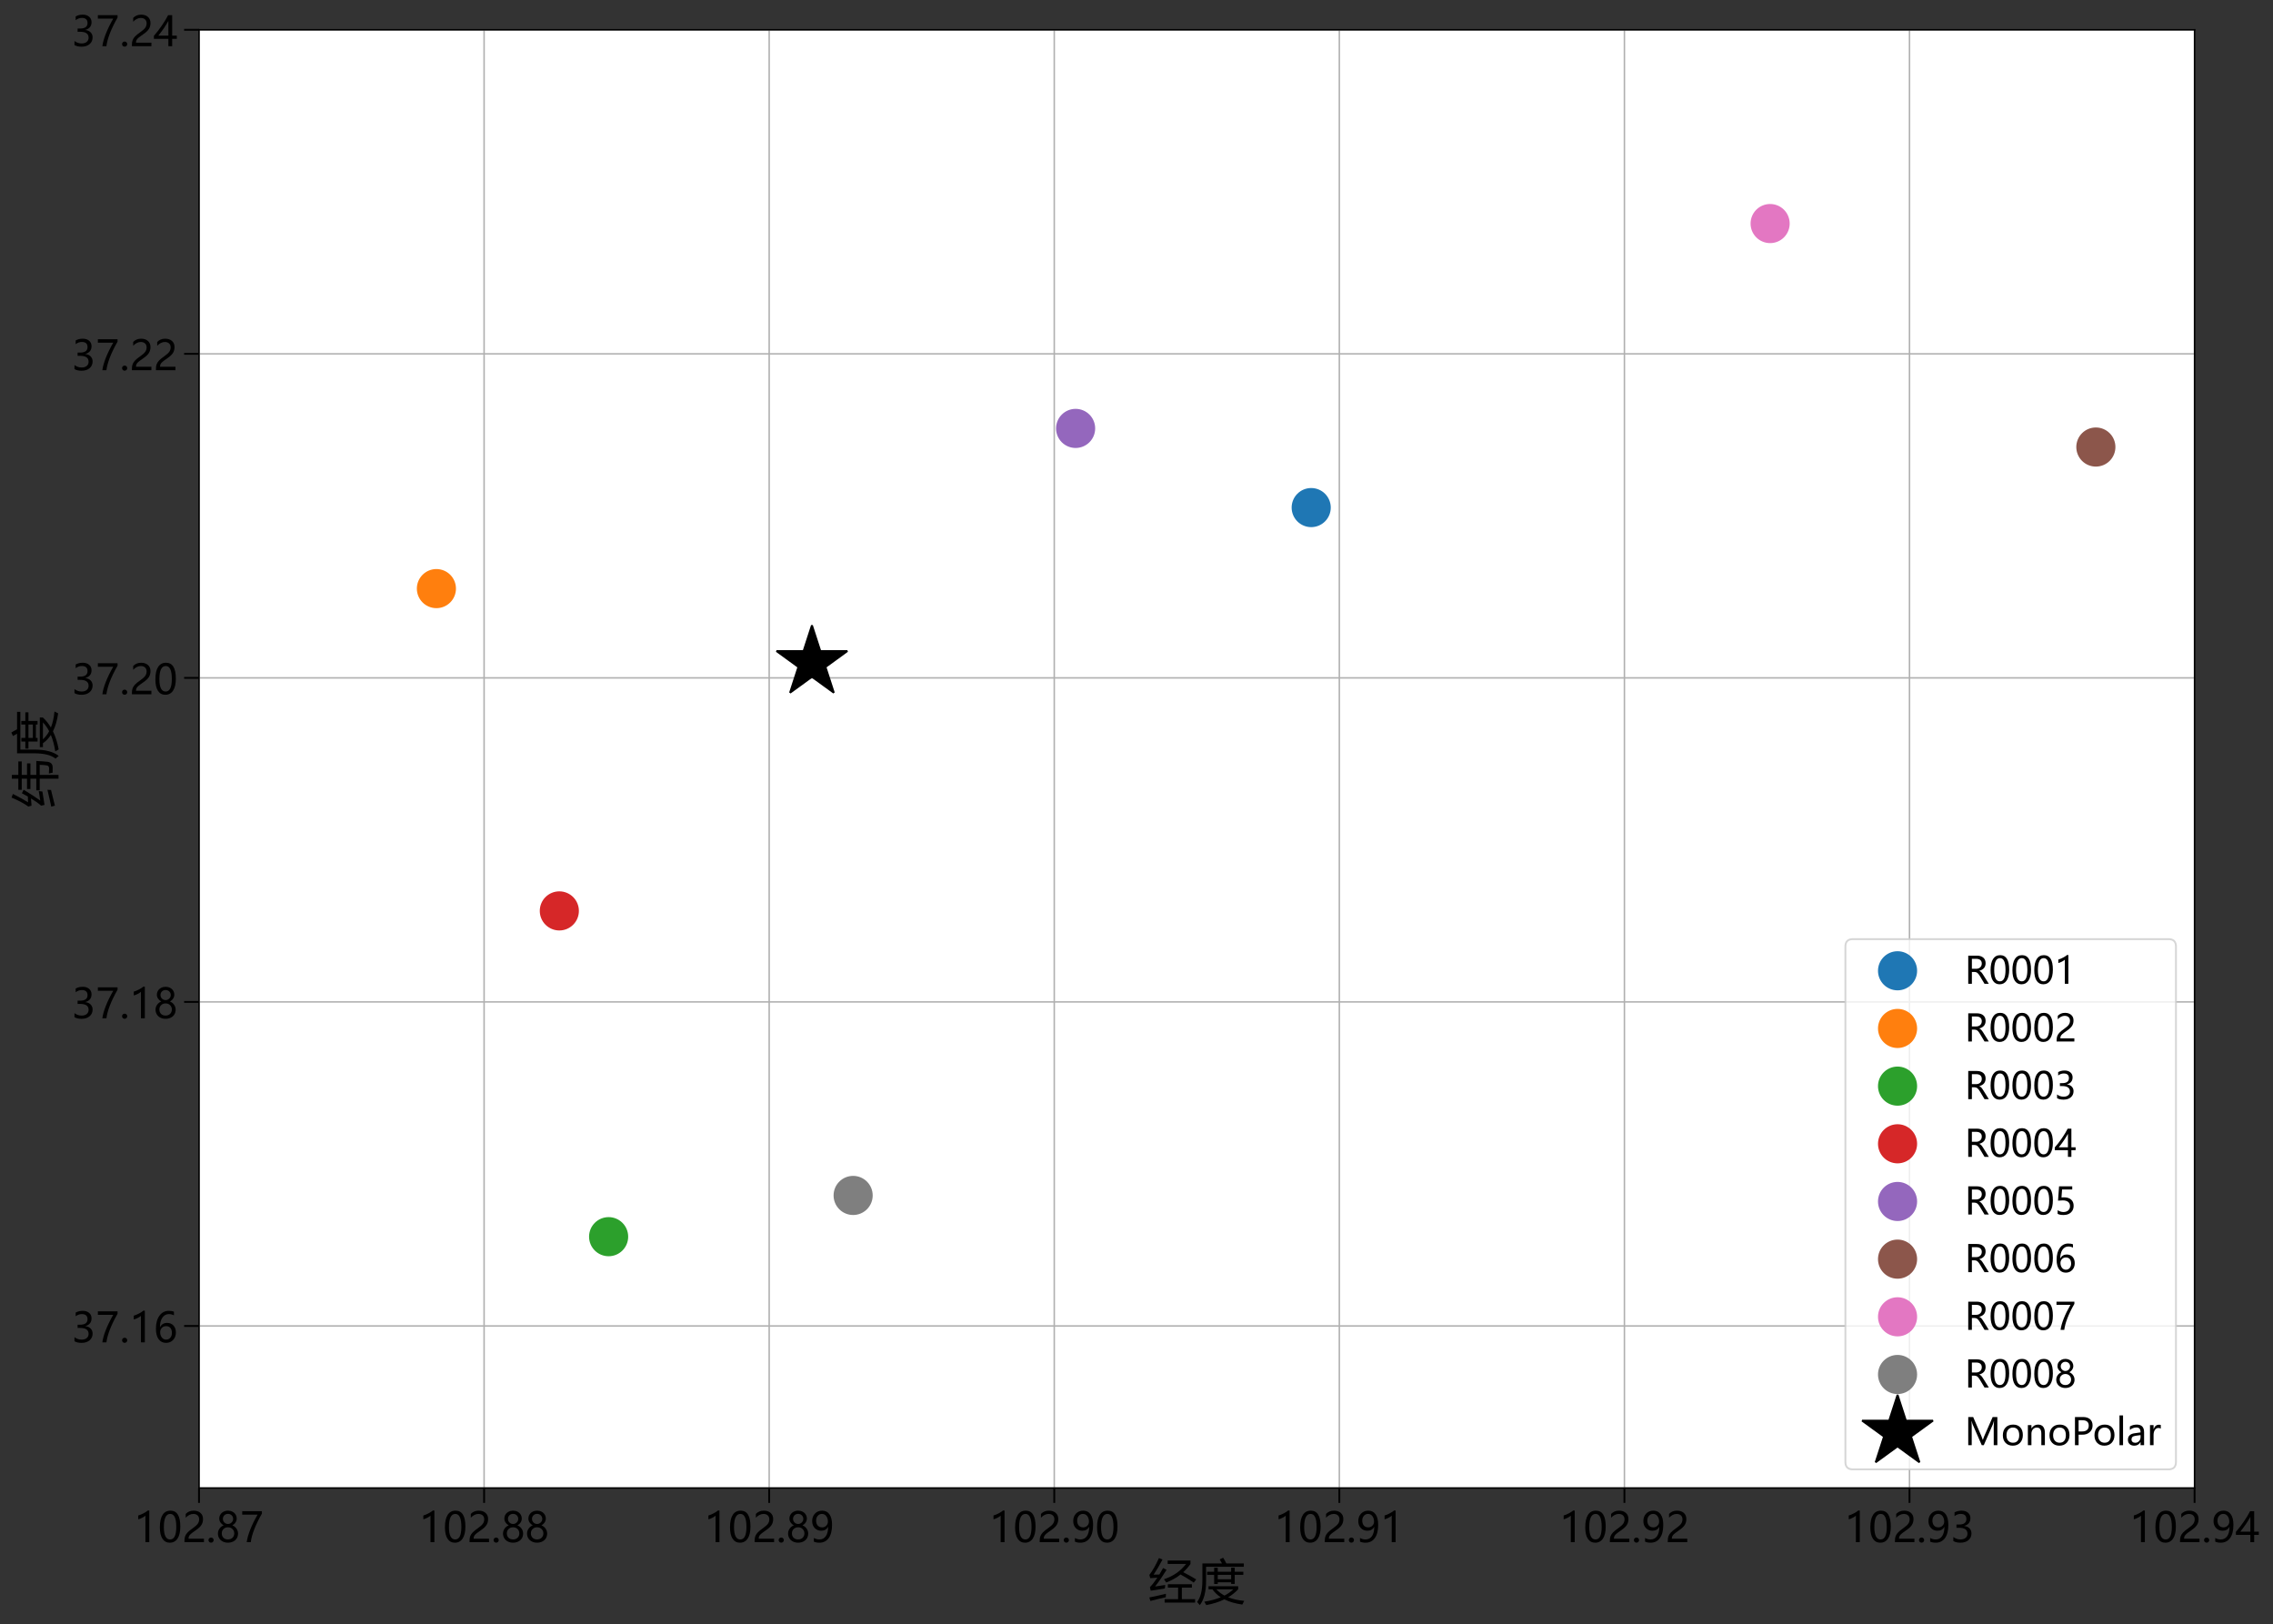 <?xml version="1.0" encoding="utf-8" standalone="no"?>
<!DOCTYPE svg PUBLIC "-//W3C//DTD SVG 1.1//EN"
  "http://www.w3.org/Graphics/SVG/1.1/DTD/svg11.dtd">
<!-- Created with matplotlib (https://matplotlib.org/) -->
<svg height="871.78pt" version="1.1" viewBox="0 0 1220.309 871.78" width="1220.309pt" xmlns="http://www.w3.org/2000/svg" xmlns:xlink="http://www.w3.org/1999/xlink">
 <rect x="0" y="0" width="1220.309" height="871.78" fill="#333333" stroke="none"/>
 <defs>
  <style type="text/css">
*{stroke-linecap:butt;stroke-linejoin:round;}
  </style>
 </defs>
 <g id="figure_1">
  <g id="patch_1">
   <path d="M 0 871.78 
L 1220.309 871.78 
L 1220.309 0 
L 0 0 
z
" style="fill:none;"/>
  </g>
  <g id="axes_1">
   <g id="patch_2">
    <path d="M 106.848 798.777 
L 1178.208 798.777 
L 1178.208 15.993 
L 106.848 15.993 
z
" style="fill:#ffffff;"/>
   </g>
   <g id="matplotlib.axis_1">
    <g id="xtick_1">
     <g id="line2d_1">
      <path clip-path="url(#p5e0e6cc9aa)" d="M 106.848 798.777 
L 106.848 15.993 
" style="fill:none;stroke:#b0b0b0;stroke-linecap:square;stroke-width:0.8;"/>
     </g>
     <g id="line2d_2">
      <defs>
       <path d="M 0 0 
L 0 8 
" id="mcf4b477b60" style="stroke:#000000;"/>
      </defs>
      <g>
       <use style="stroke:#000000;" x="106.848" xlink:href="#mcf4b477b60" y="798.777"/>
      </g>
     </g>
     <g id="text_1">
      <!-- 102.87 -->
      <defs>
       <path d="M 27.828 0 
L 27.828 64.703 
Q 25.594 62.453 20.234 59.672 
Q 14.891 56.891 10.359 55.766 
L 10.359 65.141 
Q 16.359 66.797 23.188 70.438 
Q 30.031 74.078 33.688 77.297 
L 37.312 77.297 
L 37.312 0 
z
" id="MicrosoftYaHei-49"/>
       <path d="M 4.438 36.328 
Q 4.438 56.344 11.078 66.625 
Q 17.719 76.906 30.328 76.906 
Q 54.344 76.906 54.344 38.141 
Q 54.344 19 47.578 8.859 
Q 40.828 -1.266 28.609 -1.266 
Q 17.094 -1.266 10.766 8.344 
Q 4.438 17.969 4.438 36.328 
z
M 14.203 36.766 
Q 14.203 6.641 29.5 6.641 
Q 44.531 6.641 44.531 37.25 
Q 44.531 68.953 29.781 68.953 
Q 14.203 68.953 14.203 36.766 
z
" id="MicrosoftYaHei-48"/>
       <path d="M 41.656 55.812 
Q 41.656 61.922 37.797 65.406 
Q 33.938 68.891 27.297 68.891 
Q 22.609 68.891 17.812 66.5 
Q 13.031 64.109 8.891 59.672 
L 8.891 68.953 
Q 12.594 72.797 17.297 74.844 
Q 22.016 76.906 28.375 76.906 
Q 38.625 76.906 44.875 71.406 
Q 51.125 65.922 51.125 56.547 
Q 51.125 48.188 47.281 42.078 
Q 43.453 35.984 34.188 29.594 
Q 24.703 23.047 21.5 20.219 
Q 18.312 17.391 17.031 14.797 
Q 15.766 12.203 15.766 8.5 
L 53.375 8.5 
L 53.375 0 
L 5.812 0 
L 5.812 3.766 
Q 5.812 10.297 7.594 14.859 
Q 9.375 19.438 13.469 23.75 
Q 17.578 28.078 26.266 34.125 
Q 35.156 40.375 38.406 45.094 
Q 41.656 49.812 41.656 55.812 
z
" id="MicrosoftYaHei-50"/>
       <path d="M 5.812 5.031 
Q 5.812 7.672 7.609 9.469 
Q 9.422 11.281 12.109 11.281 
Q 14.844 11.281 16.641 9.453 
Q 18.453 7.625 18.453 5.031 
Q 18.453 2.484 16.641 0.656 
Q 14.844 -1.172 12.062 -1.172 
Q 9.375 -1.172 7.594 0.656 
Q 5.812 2.484 5.812 5.031 
z
" id="MicrosoftYaHei-46"/>
       <path d="M 4.781 21.094 
Q 4.781 27.641 8.688 33.156 
Q 12.594 38.672 18.75 41.016 
Q 13.812 43.797 10.938 48.141 
Q 8.062 52.484 8.062 57.562 
Q 8.062 62.938 10.812 67.375 
Q 13.578 71.828 18.484 74.359 
Q 23.391 76.906 29.297 76.906 
Q 35.25 76.906 40.188 74.391 
Q 45.125 71.875 47.859 67.422 
Q 50.594 62.984 50.594 57.562 
Q 50.594 52.594 47.781 48.219 
Q 44.969 43.844 39.984 41.016 
Q 46.141 38.625 50 33.109 
Q 53.859 27.594 53.859 21.094 
Q 53.859 14.656 50.781 9.547 
Q 47.703 4.438 42.031 1.609 
Q 36.375 -1.219 29.297 -1.219 
Q 22.266 -1.219 16.641 1.609 
Q 11.031 4.438 7.906 9.562 
Q 4.781 14.703 4.781 21.094 
z
M 14.156 21.531 
Q 14.156 14.797 18.312 10.734 
Q 22.469 6.688 29.344 6.688 
Q 36.078 6.688 40.344 10.812 
Q 44.625 14.938 44.625 21.531 
Q 44.625 27.781 40.297 32.047 
Q 35.984 36.328 29.344 36.328 
Q 22.75 36.328 18.453 32.156 
Q 14.156 27.984 14.156 21.531 
z
M 16.891 56.781 
Q 16.891 51.703 20.5 48.062 
Q 24.125 44.438 29.344 44.438 
Q 34.469 44.438 38.203 48.094 
Q 41.938 51.766 41.938 56.781 
Q 41.938 61.922 38.344 65.484 
Q 34.766 69.047 29.344 69.047 
Q 23.969 69.047 20.422 65.547 
Q 16.891 62.062 16.891 56.781 
z
" id="MicrosoftYaHei-56"/>
       <path d="M 53.469 69.734 
Q 41.547 48.922 34.734 31.219 
Q 27.938 13.531 26.312 0 
L 16.359 0 
Q 18.172 13.328 24.906 30.422 
Q 31.641 47.516 42.922 67.188 
L 5.422 67.188 
L 5.422 75.641 
L 53.469 75.641 
z
" id="MicrosoftYaHei-55"/>
      </defs>
      <g transform="translate(71.947 827.863)scale(0.22 -0.22)">
       <use xlink:href="#MicrosoftYaHei-49"/>
       <use x="58.643" xlink:href="#MicrosoftYaHei-48"/>
       <use x="117.285" xlink:href="#MicrosoftYaHei-50"/>
       <use x="175.928" xlink:href="#MicrosoftYaHei-46"/>
       <use x="200" xlink:href="#MicrosoftYaHei-56"/>
       <use x="258.643" xlink:href="#MicrosoftYaHei-55"/>
      </g>
     </g>
    </g>
    <g id="xtick_2">
     <g id="line2d_3">
      <path clip-path="url(#p5e0e6cc9aa)" d="M 259.9 798.777 
L 259.9 15.993 
" style="fill:none;stroke:#b0b0b0;stroke-linecap:square;stroke-width:0.8;"/>
     </g>
     <g id="line2d_4">
      <g>
       <use style="stroke:#000000;" x="259.9" xlink:href="#mcf4b477b60" y="798.777"/>
      </g>
     </g>
     <g id="text_2">
      <!-- 102.88 -->
      <g transform="translate(224.999 827.863)scale(0.22 -0.22)">
       <use xlink:href="#MicrosoftYaHei-49"/>
       <use x="58.643" xlink:href="#MicrosoftYaHei-48"/>
       <use x="117.285" xlink:href="#MicrosoftYaHei-50"/>
       <use x="175.928" xlink:href="#MicrosoftYaHei-46"/>
       <use x="200" xlink:href="#MicrosoftYaHei-56"/>
       <use x="258.643" xlink:href="#MicrosoftYaHei-56"/>
      </g>
     </g>
    </g>
    <g id="xtick_3">
     <g id="line2d_5">
      <path clip-path="url(#p5e0e6cc9aa)" d="M 412.951 798.777 
L 412.951 15.993 
" style="fill:none;stroke:#b0b0b0;stroke-linecap:square;stroke-width:0.8;"/>
     </g>
     <g id="line2d_6">
      <g>
       <use style="stroke:#000000;" x="412.951" xlink:href="#mcf4b477b60" y="798.777"/>
      </g>
     </g>
     <g id="text_3">
      <!-- 102.89 -->
      <defs>
       <path d="M 9.031 10.25 
Q 15.281 6.641 22.516 6.641 
Q 32.672 6.641 38.25 14.641 
Q 43.844 22.656 43.844 37.406 
Q 43.75 37.312 43.656 37.406 
Q 38.672 27.938 26.906 27.938 
Q 17.391 27.938 11.141 34.469 
Q 4.891 41.016 4.891 51.469 
Q 4.891 62.594 11.719 69.75 
Q 18.562 76.906 29.438 76.906 
Q 40.719 76.906 47.062 68.047 
Q 53.422 59.188 53.422 42.234 
Q 53.422 21.297 45.219 10.016 
Q 37.016 -1.266 22.516 -1.266 
Q 14.547 -1.266 9.031 1.312 
z
M 14.547 52.688 
Q 14.547 45.062 18.453 40.594 
Q 22.359 36.141 29.25 36.141 
Q 35.203 36.141 39.25 40.203 
Q 43.312 44.281 43.312 50.094 
Q 43.312 58.25 39.281 63.594 
Q 35.25 68.953 28.656 68.953 
Q 22.562 68.953 18.547 64.312 
Q 14.547 59.672 14.547 52.688 
z
" id="MicrosoftYaHei-57"/>
      </defs>
      <g transform="translate(378.05 827.863)scale(0.22 -0.22)">
       <use xlink:href="#MicrosoftYaHei-49"/>
       <use x="58.643" xlink:href="#MicrosoftYaHei-48"/>
       <use x="117.285" xlink:href="#MicrosoftYaHei-50"/>
       <use x="175.928" xlink:href="#MicrosoftYaHei-46"/>
       <use x="200" xlink:href="#MicrosoftYaHei-56"/>
       <use x="258.643" xlink:href="#MicrosoftYaHei-57"/>
      </g>
     </g>
    </g>
    <g id="xtick_4">
     <g id="line2d_7">
      <path clip-path="url(#p5e0e6cc9aa)" d="M 566.002 798.777 
L 566.002 15.993 
" style="fill:none;stroke:#b0b0b0;stroke-linecap:square;stroke-width:0.8;"/>
     </g>
     <g id="line2d_8">
      <g>
       <use style="stroke:#000000;" x="566.002" xlink:href="#mcf4b477b60" y="798.777"/>
      </g>
     </g>
     <g id="text_4">
      <!-- 102.90 -->
      <g transform="translate(531.101 827.863)scale(0.22 -0.22)">
       <use xlink:href="#MicrosoftYaHei-49"/>
       <use x="58.643" xlink:href="#MicrosoftYaHei-48"/>
       <use x="117.285" xlink:href="#MicrosoftYaHei-50"/>
       <use x="175.928" xlink:href="#MicrosoftYaHei-46"/>
       <use x="200" xlink:href="#MicrosoftYaHei-57"/>
       <use x="258.643" xlink:href="#MicrosoftYaHei-48"/>
      </g>
     </g>
    </g>
    <g id="xtick_5">
     <g id="line2d_9">
      <path clip-path="url(#p5e0e6cc9aa)" d="M 719.054 798.777 
L 719.054 15.993 
" style="fill:none;stroke:#b0b0b0;stroke-linecap:square;stroke-width:0.8;"/>
     </g>
     <g id="line2d_10">
      <g>
       <use style="stroke:#000000;" x="719.054" xlink:href="#mcf4b477b60" y="798.777"/>
      </g>
     </g>
     <g id="text_5">
      <!-- 102.91 -->
      <g transform="translate(684.153 827.863)scale(0.22 -0.22)">
       <use xlink:href="#MicrosoftYaHei-49"/>
       <use x="58.643" xlink:href="#MicrosoftYaHei-48"/>
       <use x="117.285" xlink:href="#MicrosoftYaHei-50"/>
       <use x="175.928" xlink:href="#MicrosoftYaHei-46"/>
       <use x="200" xlink:href="#MicrosoftYaHei-57"/>
       <use x="258.643" xlink:href="#MicrosoftYaHei-49"/>
      </g>
     </g>
    </g>
    <g id="xtick_6">
     <g id="line2d_11">
      <path clip-path="url(#p5e0e6cc9aa)" d="M 872.105 798.777 
L 872.105 15.993 
" style="fill:none;stroke:#b0b0b0;stroke-linecap:square;stroke-width:0.8;"/>
     </g>
     <g id="line2d_12">
      <g>
       <use style="stroke:#000000;" x="872.105" xlink:href="#mcf4b477b60" y="798.777"/>
      </g>
     </g>
     <g id="text_6">
      <!-- 102.92 -->
      <g transform="translate(837.204 827.863)scale(0.22 -0.22)">
       <use xlink:href="#MicrosoftYaHei-49"/>
       <use x="58.643" xlink:href="#MicrosoftYaHei-48"/>
       <use x="117.285" xlink:href="#MicrosoftYaHei-50"/>
       <use x="175.928" xlink:href="#MicrosoftYaHei-46"/>
       <use x="200" xlink:href="#MicrosoftYaHei-57"/>
       <use x="258.643" xlink:href="#MicrosoftYaHei-50"/>
      </g>
     </g>
    </g>
    <g id="xtick_7">
     <g id="line2d_13">
      <path clip-path="url(#p5e0e6cc9aa)" d="M 1025.157 798.777 
L 1025.157 15.993 
" style="fill:none;stroke:#b0b0b0;stroke-linecap:square;stroke-width:0.8;"/>
     </g>
     <g id="line2d_14">
      <g>
       <use style="stroke:#000000;" x="1025.157" xlink:href="#mcf4b477b60" y="798.777"/>
      </g>
     </g>
     <g id="text_7">
      <!-- 102.93 -->
      <defs>
       <path d="M 6.984 12.641 
Q 14.75 6.641 24.516 6.641 
Q 32.328 6.641 36.891 10.469 
Q 41.453 14.312 41.453 20.75 
Q 41.453 35.109 20.906 35.109 
L 14.594 35.109 
L 14.594 43.016 
L 20.609 43.016 
Q 38.812 43.016 38.812 56.5 
Q 38.812 68.953 24.906 68.953 
Q 16.938 68.953 9.906 63.578 
L 9.906 72.609 
Q 17.328 76.906 27.25 76.906 
Q 36.922 76.906 42.781 71.844 
Q 48.641 66.797 48.641 58.734 
Q 48.641 43.891 33.5 39.656 
L 33.5 39.453 
Q 41.703 38.578 46.453 33.672 
Q 51.219 28.766 51.219 21.438 
Q 51.219 11.234 43.875 4.984 
Q 36.531 -1.266 24.312 -1.266 
Q 13.578 -1.266 6.984 2.734 
z
" id="MicrosoftYaHei-51"/>
      </defs>
      <g transform="translate(990.256 827.863)scale(0.22 -0.22)">
       <use xlink:href="#MicrosoftYaHei-49"/>
       <use x="58.643" xlink:href="#MicrosoftYaHei-48"/>
       <use x="117.285" xlink:href="#MicrosoftYaHei-50"/>
       <use x="175.928" xlink:href="#MicrosoftYaHei-46"/>
       <use x="200" xlink:href="#MicrosoftYaHei-57"/>
       <use x="258.643" xlink:href="#MicrosoftYaHei-51"/>
      </g>
     </g>
    </g>
    <g id="xtick_8">
     <g id="line2d_15">
      <path clip-path="url(#p5e0e6cc9aa)" d="M 1178.208 798.777 
L 1178.208 15.993 
" style="fill:none;stroke:#b0b0b0;stroke-linecap:square;stroke-width:0.8;"/>
     </g>
     <g id="line2d_16">
      <g>
       <use style="stroke:#000000;" x="1178.208" xlink:href="#mcf4b477b60" y="798.777"/>
      </g>
     </g>
     <g id="text_8">
      <!-- 102.94 -->
      <defs>
       <path d="M 45.406 75.641 
L 45.406 25.688 
L 56.734 25.688 
L 56.734 17.781 
L 45.406 17.781 
L 45.406 0 
L 36.141 0 
L 36.141 17.781 
L 0.828 17.781 
L 0.828 25.25 
Q 10.25 35.844 19.766 49.656 
Q 29.297 63.484 35.5 75.641 
z
M 11.578 25.688 
L 36.141 25.688 
L 36.141 61.719 
Q 31.062 52.594 25.25 44.016 
Q 19.438 35.453 11.578 25.688 
z
" id="MicrosoftYaHei-52"/>
      </defs>
      <g transform="translate(1143.307 827.863)scale(0.22 -0.22)">
       <use xlink:href="#MicrosoftYaHei-49"/>
       <use x="58.643" xlink:href="#MicrosoftYaHei-48"/>
       <use x="117.285" xlink:href="#MicrosoftYaHei-50"/>
       <use x="175.928" xlink:href="#MicrosoftYaHei-46"/>
       <use x="200" xlink:href="#MicrosoftYaHei-57"/>
       <use x="258.643" xlink:href="#MicrosoftYaHei-52"/>
      </g>
     </g>
    </g>
    <g id="text_9">
     <!-- 经度 -->
     <defs>
      <path d="M 39.844 71.438 
L 39.844 78.469 
L 86.922 78.469 
L 86.922 71.344 
Q 80.562 62.203 71.969 54.391 
Q 86.672 46.828 98.734 39.5 
L 93.75 32.859 
Q 81.25 41.453 66.453 49.656 
Q 54.828 40.141 36.812 33.062 
Q 34.859 36.578 32.125 39.797 
Q 60.547 49.078 77.938 71.438 
z
M 33.594 -1.312 
L 61.422 -1.312 
L 61.422 22.516 
L 40.234 22.516 
L 40.234 29.547 
L 89.844 29.547 
L 89.844 22.516 
L 69.141 22.516 
L 69.141 -1.312 
L 96.484 -1.312 
L 96.484 -8.344 
L 33.594 -8.344 
z
M 13.875 24.859 
Q 23.438 26.125 34.859 27.984 
Q 34.281 23.875 33.984 20.75 
Q 21.969 19.094 4.891 16.156 
L 3.125 23.391 
Q 10.688 31.203 18.562 43.062 
Q 9.078 42.484 3.906 42.047 
L 2.047 48.688 
Q 12.703 62.844 21.781 83.547 
L 29.203 80.609 
Q 20.125 63.141 10.844 49.266 
Q 17.047 49.422 22.703 49.562 
Q 26.516 55.766 30.375 62.938 
L 37.594 59.328 
Q 25 39.016 13.875 24.859 
z
M 1.953 2.203 
Q 22.266 6.297 36.234 9.812 
Q 35.938 5.812 35.938 2.594 
Q 22.656 -0.141 4.203 -5.031 
z
" id="MicrosoftYaHei-32463"/>
      <path d="M 24.219 19 
L 24.219 25.438 
L 85.453 25.438 
L 85.453 19.094 
Q 76.609 9.578 64.797 2.547 
Q 78.906 -3.125 97.859 -4.828 
L 94.047 -12.453 
Q 72.266 -9.422 56.938 -1.703 
Q 40.625 -9.672 19.531 -13.531 
Q 17.969 -10.406 15.531 -6.5 
Q 34.859 -3.469 49.469 2.594 
Q 39.016 9.375 32.281 19 
z
M 21.297 55.328 
L 35.844 55.328 
L 35.844 63.531 
L 43.266 63.531 
L 43.266 55.328 
L 70.906 55.328 
L 70.906 63.625 
L 78.328 63.625 
L 78.328 55.328 
L 96.094 55.328 
L 96.094 48.875 
L 78.328 48.875 
L 78.328 30.125 
L 70.906 30.125 
L 70.906 33.547 
L 43.266 33.547 
L 43.266 30.031 
L 35.844 30.031 
L 35.844 48.875 
L 21.297 48.875 
z
M 47.266 80.812 
L 54.391 84.234 
Q 57.719 79 61.078 72.406 
L 97.078 72.406 
L 97.078 65.578 
L 19.141 65.578 
L 19.141 36.188 
Q 19.141 2.781 6.156 -13.625 
Q 3.719 -10.406 0.594 -6.984 
Q 11.328 6.203 11.531 36.672 
L 11.531 72.406 
L 52.047 72.406 
Q 49.812 76.703 47.266 80.812 
z
M 43.266 39.797 
L 70.906 39.797 
L 70.906 48.875 
L 43.266 48.875 
z
M 75.297 19 
L 40.438 19 
Q 47.359 11.375 57.125 6.109 
Q 67.719 11.578 75.297 19 
z
" id="MicrosoftYaHei-24230"/>
     </defs>
     <g transform="translate(616.528 858.116)scale(0.26 -0.26)">
      <use xlink:href="#MicrosoftYaHei-32463"/>
      <use x="100" xlink:href="#MicrosoftYaHei-24230"/>
     </g>
    </g>
   </g>
   <g id="matplotlib.axis_2">
    <g id="ytick_1">
     <g id="line2d_17">
      <path clip-path="url(#p5e0e6cc9aa)" d="M 106.848 711.801 
L 1178.208 711.801 
" style="fill:none;stroke:#b0b0b0;stroke-linecap:square;stroke-width:0.8;"/>
     </g>
     <g id="line2d_18">
      <defs>
       <path d="M 0 0 
L -8 0 
" id="m19c5a4e8f4" style="stroke:#000000;"/>
      </defs>
      <g>
       <use style="stroke:#000000;" x="106.848" xlink:href="#m19c5a4e8f4" y="711.801"/>
      </g>
     </g>
     <g id="text_10">
      <!-- 37.16 -->
      <defs>
       <path d="M 49.703 65.922 
Q 43.797 68.953 37.359 68.953 
Q 27.547 68.953 21.578 60.406 
Q 15.625 51.859 15.531 37.062 
L 15.766 37.062 
Q 21.141 47.469 32.906 47.469 
Q 42.719 47.469 48.578 41.062 
Q 54.438 34.672 54.438 24.078 
Q 54.438 12.984 47.672 5.859 
Q 40.922 -1.266 30.422 -1.266 
Q 18.891 -1.266 12.328 7.734 
Q 5.766 16.75 5.766 33.297 
Q 5.766 53.328 14.375 65.109 
Q 23 76.906 37.062 76.906 
Q 45.125 76.906 49.703 74.703 
z
M 16.109 24.75 
Q 16.109 17.281 20.094 11.953 
Q 24.078 6.641 30.672 6.641 
Q 36.922 6.641 40.828 11.234 
Q 44.734 15.828 44.734 23.047 
Q 44.734 30.859 41.047 35.203 
Q 37.359 39.547 30.562 39.547 
Q 24.125 39.547 20.109 35.156 
Q 16.109 30.766 16.109 24.75 
z
" id="MicrosoftYaHei-54"/>
      </defs>
      <g transform="translate(38.447 720.594)scale(0.22 -0.22)">
       <use xlink:href="#MicrosoftYaHei-51"/>
       <use x="58.643" xlink:href="#MicrosoftYaHei-55"/>
       <use x="117.285" xlink:href="#MicrosoftYaHei-46"/>
       <use x="141.357" xlink:href="#MicrosoftYaHei-49"/>
       <use x="200" xlink:href="#MicrosoftYaHei-54"/>
      </g>
     </g>
    </g>
    <g id="ytick_2">
     <g id="line2d_19">
      <path clip-path="url(#p5e0e6cc9aa)" d="M 106.848 537.849 
L 1178.208 537.849 
" style="fill:none;stroke:#b0b0b0;stroke-linecap:square;stroke-width:0.8;"/>
     </g>
     <g id="line2d_20">
      <g>
       <use style="stroke:#000000;" x="106.848" xlink:href="#m19c5a4e8f4" y="537.849"/>
      </g>
     </g>
     <g id="text_11">
      <!-- 37.18 -->
      <g transform="translate(38.447 546.642)scale(0.22 -0.22)">
       <use xlink:href="#MicrosoftYaHei-51"/>
       <use x="58.643" xlink:href="#MicrosoftYaHei-55"/>
       <use x="117.285" xlink:href="#MicrosoftYaHei-46"/>
       <use x="141.357" xlink:href="#MicrosoftYaHei-49"/>
       <use x="200" xlink:href="#MicrosoftYaHei-56"/>
      </g>
     </g>
    </g>
    <g id="ytick_3">
     <g id="line2d_21">
      <path clip-path="url(#p5e0e6cc9aa)" d="M 106.848 363.897 
L 1178.208 363.897 
" style="fill:none;stroke:#b0b0b0;stroke-linecap:square;stroke-width:0.8;"/>
     </g>
     <g id="line2d_22">
      <g>
       <use style="stroke:#000000;" x="106.848" xlink:href="#m19c5a4e8f4" y="363.897"/>
      </g>
     </g>
     <g id="text_12">
      <!-- 37.20 -->
      <g transform="translate(38.447 372.69)scale(0.22 -0.22)">
       <use xlink:href="#MicrosoftYaHei-51"/>
       <use x="58.643" xlink:href="#MicrosoftYaHei-55"/>
       <use x="117.285" xlink:href="#MicrosoftYaHei-46"/>
       <use x="141.357" xlink:href="#MicrosoftYaHei-50"/>
       <use x="200" xlink:href="#MicrosoftYaHei-48"/>
      </g>
     </g>
    </g>
    <g id="ytick_4">
     <g id="line2d_23">
      <path clip-path="url(#p5e0e6cc9aa)" d="M 106.848 189.945 
L 1178.208 189.945 
" style="fill:none;stroke:#b0b0b0;stroke-linecap:square;stroke-width:0.8;"/>
     </g>
     <g id="line2d_24">
      <g>
       <use style="stroke:#000000;" x="106.848" xlink:href="#m19c5a4e8f4" y="189.945"/>
      </g>
     </g>
     <g id="text_13">
      <!-- 37.22 -->
      <g transform="translate(38.447 198.738)scale(0.22 -0.22)">
       <use xlink:href="#MicrosoftYaHei-51"/>
       <use x="58.643" xlink:href="#MicrosoftYaHei-55"/>
       <use x="117.285" xlink:href="#MicrosoftYaHei-46"/>
       <use x="141.357" xlink:href="#MicrosoftYaHei-50"/>
       <use x="200" xlink:href="#MicrosoftYaHei-50"/>
      </g>
     </g>
    </g>
    <g id="ytick_5">
     <g id="line2d_25">
      <path clip-path="url(#p5e0e6cc9aa)" d="M 106.848 15.993 
L 1178.208 15.993 
" style="fill:none;stroke:#b0b0b0;stroke-linecap:square;stroke-width:0.8;"/>
     </g>
     <g id="line2d_26">
      <g>
       <use style="stroke:#000000;" x="106.848" xlink:href="#m19c5a4e8f4" y="15.993"/>
      </g>
     </g>
     <g id="text_14">
      <!-- 37.24 -->
      <g transform="translate(38.447 24.786)scale(0.22 -0.22)">
       <use xlink:href="#MicrosoftYaHei-51"/>
       <use x="58.643" xlink:href="#MicrosoftYaHei-55"/>
       <use x="117.285" xlink:href="#MicrosoftYaHei-46"/>
       <use x="141.357" xlink:href="#MicrosoftYaHei-50"/>
       <use x="200" xlink:href="#MicrosoftYaHei-52"/>
      </g>
     </g>
    </g>
    <g id="text_15">
     <!-- 纬度 -->
     <defs>
      <path d="M 35.062 32.672 
L 59.078 32.672 
L 59.078 44.781 
L 37.797 44.781 
L 37.797 51.812 
L 59.078 51.812 
L 59.078 62.75 
L 36.141 62.75 
L 36.141 69.781 
L 59.078 69.781 
L 59.078 83.156 
L 66.891 83.156 
L 66.891 69.781 
L 94.734 69.781 
L 94.734 62.75 
L 66.891 62.75 
L 66.891 51.812 
L 90.719 51.812 
L 90.719 44.781 
L 66.891 44.781 
L 66.891 32.672 
L 95.703 32.672 
Q 94.922 17.922 94.047 9.625 
Q 92.578 -1.125 82.234 -1.125 
Q 77.734 -1.125 71.484 -1.031 
Q 70.906 2.297 69.828 6.688 
Q 75.984 6.203 80.375 6.203 
Q 86.141 6.203 86.719 11.969 
Q 87.406 16.656 87.703 25.641 
L 66.891 25.641 
L 66.891 -13.234 
L 59.078 -13.234 
L 59.078 25.641 
L 35.062 25.641 
z
M 13.969 24.469 
Q 25.781 26.219 33.5 27.594 
Q 32.906 23.875 32.625 20.062 
Q 18.266 18.016 4.984 15.672 
L 3.422 22.797 
Q 9.906 29.781 18.359 43.656 
Q 10.453 43.172 3.422 42.531 
L 1.562 49.172 
Q 10.547 61.188 20.219 83.844 
L 27.641 80.906 
Q 17.094 60.203 10.359 49.75 
Q 16.844 49.906 22.219 50.047 
Q 25.484 55.766 29.109 62.453 
L 36.328 58.844 
Q 24.031 38.625 13.969 24.469 
z
M 1.375 1.812 
Q 14.938 4.547 36.141 9.719 
Q 35.844 5.812 35.844 2.297 
Q 15.438 -2.484 3.516 -5.719 
z
" id="MicrosoftYaHei-32428"/>
     </defs>
     <g transform="translate(27.984 433.385)rotate(-90)scale(0.26 -0.26)">
      <use xlink:href="#MicrosoftYaHei-32428"/>
      <use x="100" xlink:href="#MicrosoftYaHei-24230"/>
     </g>
    </g>
   </g>
   <g id="line2d_27">
    <defs>
     <path d="M 0 10 
C 2.652 10 5.196 8.946 7.071 7.071 
C 8.946 5.196 10 2.652 10 0 
C 10 -2.652 8.946 -5.196 7.071 -7.071 
C 5.196 -8.946 2.652 -10 0 -10 
C -2.652 -10 -5.196 -8.946 -7.071 -7.071 
C -8.946 -5.196 -10 -2.652 -10 0 
C -10 2.652 -8.946 5.196 -7.071 7.071 
C -5.196 8.946 -2.652 10 0 10 
z
" id="m9266876a8b" style="stroke:#1f77b4;"/>
    </defs>
    <g clip-path="url(#p5e0e6cc9aa)">
     <use style="fill:#1f77b4;stroke:#1f77b4;" x="703.948" xlink:href="#m9266876a8b" y="272.477"/>
    </g>
   </g>
   <g id="line2d_28">
    <defs>
     <path d="M 0 10 
C 2.652 10 5.196 8.946 7.071 7.071 
C 8.946 5.196 10 2.652 10 0 
C 10 -2.652 8.946 -5.196 7.071 -7.071 
C 5.196 -8.946 2.652 -10 0 -10 
C -2.652 -10 -5.196 -8.946 -7.071 -7.071 
C -8.946 -5.196 -10 -2.652 -10 0 
C -10 2.652 -8.946 5.196 -7.071 7.071 
C -5.196 8.946 -2.652 10 0 10 
z
" id="me3518c7b31" style="stroke:#ff7f0e;"/>
    </defs>
    <g clip-path="url(#p5e0e6cc9aa)">
     <use style="fill:#ff7f0e;stroke:#ff7f0e;" x="234.294" xlink:href="#me3518c7b31" y="315.973"/>
    </g>
   </g>
   <g id="line2d_29">
    <defs>
     <path d="M 0 10 
C 2.652 10 5.196 8.946 7.071 7.071 
C 8.946 5.196 10 2.652 10 0 
C 10 -2.652 8.946 -5.196 7.071 -7.071 
C 5.196 -8.946 2.652 -10 0 -10 
C -2.652 -10 -5.196 -8.946 -7.071 -7.071 
C -8.946 -5.196 -10 -2.652 -10 0 
C -10 2.652 -8.946 5.196 -7.071 7.071 
C -5.196 8.946 -2.652 10 0 10 
z
" id="m64ad49680a" style="stroke:#2ca02c;"/>
    </defs>
    <g clip-path="url(#p5e0e6cc9aa)">
     <use style="fill:#2ca02c;stroke:#2ca02c;" x="326.752" xlink:href="#m64ad49680a" y="663.869"/>
    </g>
   </g>
   <g id="line2d_30">
    <defs>
     <path d="M 0 10 
C 2.652 10 5.196 8.946 7.071 7.071 
C 8.946 5.196 10 2.652 10 0 
C 10 -2.652 8.946 -5.196 7.071 -7.071 
C 5.196 -8.946 2.652 -10 0 -10 
C -2.652 -10 -5.196 -8.946 -7.071 -7.071 
C -8.946 -5.196 -10 -2.652 -10 0 
C -10 2.652 -8.946 5.196 -7.071 7.071 
C -5.196 8.946 -2.652 10 0 10 
z
" id="m2da4c10501" style="stroke:#d62728;"/>
    </defs>
    <g clip-path="url(#p5e0e6cc9aa)">
     <use style="fill:#d62728;stroke:#d62728;" x="300.29" xlink:href="#m2da4c10501" y="488.986"/>
    </g>
   </g>
   <g id="line2d_31">
    <defs>
     <path d="M 0 10 
C 2.652 10 5.196 8.946 7.071 7.071 
C 8.946 5.196 10 2.652 10 0 
C 10 -2.652 8.946 -5.196 7.071 -7.071 
C 5.196 -8.946 2.652 -10 0 -10 
C -2.652 -10 -5.196 -8.946 -7.071 -7.071 
C -8.946 -5.196 -10 -2.652 -10 0 
C -10 2.652 -8.946 5.196 -7.071 7.071 
C -5.196 8.946 -2.652 10 0 10 
z
" id="m72fdc238c9" style="stroke:#9467bd;"/>
    </defs>
    <g clip-path="url(#p5e0e6cc9aa)">
     <use style="fill:#9467bd;stroke:#9467bd;" x="577.466" xlink:href="#m72fdc238c9" y="229.98"/>
    </g>
   </g>
   <g id="line2d_32">
    <defs>
     <path d="M 0 10 
C 2.652 10 5.196 8.946 7.071 7.071 
C 8.946 5.196 10 2.652 10 0 
C 10 -2.652 8.946 -5.196 7.071 -7.071 
C 5.196 -8.946 2.652 -10 0 -10 
C -2.652 -10 -5.196 -8.946 -7.071 -7.071 
C -8.946 -5.196 -10 -2.652 -10 0 
C -10 2.652 -8.946 5.196 -7.071 7.071 
C -5.196 8.946 -2.652 10 0 10 
z
" id="mbd42dd9af0" style="stroke:#8c564b;"/>
    </defs>
    <g clip-path="url(#p5e0e6cc9aa)">
     <use style="fill:#8c564b;stroke:#8c564b;" x="1125.206" xlink:href="#mbd42dd9af0" y="239.974"/>
    </g>
   </g>
   <g id="line2d_33">
    <defs>
     <path d="M 0 10 
C 2.652 10 5.196 8.946 7.071 7.071 
C 8.946 5.196 10 2.652 10 0 
C 10 -2.652 8.946 -5.196 7.071 -7.071 
C 5.196 -8.946 2.652 -10 0 -10 
C -2.652 -10 -5.196 -8.946 -7.071 -7.071 
C -8.946 -5.196 -10 -2.652 -10 0 
C -10 2.652 -8.946 5.196 -7.071 7.071 
C -5.196 8.946 -2.652 10 0 10 
z
" id="m8d997d2b2e" style="stroke:#e377c2;"/>
    </defs>
    <g clip-path="url(#p5e0e6cc9aa)">
     <use style="fill:#e377c2;stroke:#e377c2;" x="950.33" xlink:href="#m8d997d2b2e" y="120.008"/>
    </g>
   </g>
   <g id="line2d_34">
    <defs>
     <path d="M 0 10 
C 2.652 10 5.196 8.946 7.071 7.071 
C 8.946 5.196 10 2.652 10 0 
C 10 -2.652 8.946 -5.196 7.071 -7.071 
C 5.196 -8.946 2.652 -10 0 -10 
C -2.652 -10 -5.196 -8.946 -7.071 -7.071 
C -8.946 -5.196 -10 -2.652 -10 0 
C -10 2.652 -8.946 5.196 -7.071 7.071 
C -5.196 8.946 -2.652 10 0 10 
z
" id="mcec4dee973" style="stroke:#7f7f7f;"/>
    </defs>
    <g clip-path="url(#p5e0e6cc9aa)">
     <use style="fill:#7f7f7f;stroke:#7f7f7f;" x="458.025" xlink:href="#mcec4dee973" y="641.733"/>
    </g>
   </g>
   <g id="line2d_35">
    <defs>
     <path d="M 0 -20 
L -4.49 -6.18 
L -19.021 -6.18 
L -7.265 2.361 
L -11.756 16.18 
L -0 7.639 
L 11.756 16.18 
L 7.265 2.361 
L 19.021 -6.18 
L 4.49 -6.18 
z
" id="m979b9eda2f" style="stroke:#000000;stroke-linejoin:bevel;"/>
    </defs>
    <g clip-path="url(#p5e0e6cc9aa)">
     <use style="stroke:#000000;stroke-linejoin:bevel;" x="435.909" xlink:href="#m979b9eda2f" y="355.683"/>
    </g>
   </g>
   <g id="patch_3">
    <path d="M 106.848 798.777 
L 106.848 15.993 
" style="fill:none;stroke:#000000;stroke-linecap:square;stroke-linejoin:miter;stroke-width:0.8;"/>
   </g>
   <g id="patch_4">
    <path d="M 1178.208 798.777 
L 1178.208 15.993 
" style="fill:none;stroke:#000000;stroke-linecap:square;stroke-linejoin:miter;stroke-width:0.8;"/>
   </g>
   <g id="patch_5">
    <path d="M 106.848 798.777 
L 1178.208 798.777 
" style="fill:none;stroke:#000000;stroke-linecap:square;stroke-linejoin:miter;stroke-width:0.8;"/>
   </g>
   <g id="patch_6">
    <path d="M 106.848 15.993 
L 1178.208 15.993 
" style="fill:none;stroke:#000000;stroke-linecap:square;stroke-linejoin:miter;stroke-width:0.8;"/>
   </g>
   <g id="legend_1">
    <g id="patch_7">
     <path d="M 994.742 788.777 
L 1164.208 788.777 
Q 1168.208 788.777 1168.208 784.777 
L 1168.208 508.143 
Q 1168.208 504.143 1164.208 504.143 
L 994.742 504.143 
Q 990.742 504.143 990.742 508.143 
L 990.742 784.777 
Q 990.742 788.777 994.742 788.777 
z
" style="fill:#ffffff;opacity:0.8;stroke:#cccccc;stroke-linejoin:miter;"/>
    </g>
    <g id="line2d_36"/>
    <g id="line2d_37">
     <g>
      <use style="fill:#1f77b4;stroke:#1f77b4;" x="1018.742" xlink:href="#m9266876a8b" y="521.13"/>
     </g>
    </g>
    <g id="text_16">
     <!-- R0001 -->
     <defs>
      <path d="M 64.984 0 
L 53.469 0 
L 40.922 21 
Q 37.156 27.297 34.031 29.562 
Q 30.906 31.844 26.562 31.844 
L 19.531 31.844 
L 19.531 0 
L 9.766 0 
L 9.766 75.641 
L 32.812 75.641 
Q 43.844 75.641 50.094 70.312 
Q 56.344 64.984 56.344 55.422 
Q 56.344 39.703 39.547 35.016 
L 39.547 34.766 
Q 42.672 33.453 44.938 31 
Q 47.219 28.562 50.828 22.656 
z
M 19.531 67.094 
L 19.531 40.375 
L 31.062 40.375 
Q 37.75 40.375 41.922 44.281 
Q 46.094 48.188 46.094 54.547 
Q 46.094 60.453 42.281 63.766 
Q 38.484 67.094 31.203 67.094 
z
" id="MicrosoftYaHei-82"/>
     </defs>
     <g transform="translate(1054.743 528.13)scale(0.2 -0.2)">
      <use xlink:href="#MicrosoftYaHei-82"/>
      <use x="65.283" xlink:href="#MicrosoftYaHei-48"/>
      <use x="123.926" xlink:href="#MicrosoftYaHei-48"/>
      <use x="182.568" xlink:href="#MicrosoftYaHei-48"/>
      <use x="241.211" xlink:href="#MicrosoftYaHei-49"/>
     </g>
    </g>
    <g id="line2d_38"/>
    <g id="line2d_39">
     <g>
      <use style="fill:#ff7f0e;stroke:#ff7f0e;" x="1018.742" xlink:href="#me3518c7b31" y="552.09"/>
     </g>
    </g>
    <g id="text_17">
     <!-- R0002 -->
     <g transform="translate(1054.743 559.09)scale(0.2 -0.2)">
      <use xlink:href="#MicrosoftYaHei-82"/>
      <use x="65.283" xlink:href="#MicrosoftYaHei-48"/>
      <use x="123.926" xlink:href="#MicrosoftYaHei-48"/>
      <use x="182.568" xlink:href="#MicrosoftYaHei-48"/>
      <use x="241.211" xlink:href="#MicrosoftYaHei-50"/>
     </g>
    </g>
    <g id="line2d_40"/>
    <g id="line2d_41">
     <g>
      <use style="fill:#2ca02c;stroke:#2ca02c;" x="1018.742" xlink:href="#m64ad49680a" y="583.049"/>
     </g>
    </g>
    <g id="text_18">
     <!-- R0003 -->
     <g transform="translate(1054.743 590.049)scale(0.2 -0.2)">
      <use xlink:href="#MicrosoftYaHei-82"/>
      <use x="65.283" xlink:href="#MicrosoftYaHei-48"/>
      <use x="123.926" xlink:href="#MicrosoftYaHei-48"/>
      <use x="182.568" xlink:href="#MicrosoftYaHei-48"/>
      <use x="241.211" xlink:href="#MicrosoftYaHei-51"/>
     </g>
    </g>
    <g id="line2d_42"/>
    <g id="line2d_43">
     <g>
      <use style="fill:#d62728;stroke:#d62728;" x="1018.742" xlink:href="#m2da4c10501" y="614.008"/>
     </g>
    </g>
    <g id="text_19">
     <!-- R0004 -->
     <g transform="translate(1054.743 621.008)scale(0.2 -0.2)">
      <use xlink:href="#MicrosoftYaHei-82"/>
      <use x="65.283" xlink:href="#MicrosoftYaHei-48"/>
      <use x="123.926" xlink:href="#MicrosoftYaHei-48"/>
      <use x="182.568" xlink:href="#MicrosoftYaHei-48"/>
      <use x="241.211" xlink:href="#MicrosoftYaHei-52"/>
     </g>
    </g>
    <g id="line2d_44"/>
    <g id="line2d_45">
     <g>
      <use style="fill:#9467bd;stroke:#9467bd;" x="1018.742" xlink:href="#m72fdc238c9" y="644.968"/>
     </g>
    </g>
    <g id="text_20">
     <!-- R0005 -->
     <defs>
      <path d="M 51.469 23.344 
Q 51.469 12.25 44.109 5.469 
Q 36.766 -1.312 24.359 -1.312 
Q 13.719 -1.312 8.5 1.859 
L 8.5 11.625 
Q 16.156 6.641 24.125 6.641 
Q 32.031 6.641 36.891 11 
Q 41.75 15.375 41.75 22.609 
Q 41.75 29.828 36.688 33.859 
Q 31.641 37.891 22.406 37.891 
Q 15.281 37.891 9.578 37.25 
L 12.359 75.641 
L 47.703 75.641 
L 47.703 67.234 
L 20.406 67.234 
L 18.844 45.797 
L 25.734 46.094 
Q 37.75 46.094 44.609 40.109 
Q 51.469 34.125 51.469 23.344 
z
" id="MicrosoftYaHei-53"/>
     </defs>
     <g transform="translate(1054.743 651.968)scale(0.2 -0.2)">
      <use xlink:href="#MicrosoftYaHei-82"/>
      <use x="65.283" xlink:href="#MicrosoftYaHei-48"/>
      <use x="123.926" xlink:href="#MicrosoftYaHei-48"/>
      <use x="182.568" xlink:href="#MicrosoftYaHei-48"/>
      <use x="241.211" xlink:href="#MicrosoftYaHei-53"/>
     </g>
    </g>
    <g id="line2d_46"/>
    <g id="line2d_47">
     <g>
      <use style="fill:#8c564b;stroke:#8c564b;" x="1018.742" xlink:href="#mbd42dd9af0" y="675.927"/>
     </g>
    </g>
    <g id="text_21">
     <!-- R0006 -->
     <g transform="translate(1054.743 682.927)scale(0.2 -0.2)">
      <use xlink:href="#MicrosoftYaHei-82"/>
      <use x="65.283" xlink:href="#MicrosoftYaHei-48"/>
      <use x="123.926" xlink:href="#MicrosoftYaHei-48"/>
      <use x="182.568" xlink:href="#MicrosoftYaHei-48"/>
      <use x="241.211" xlink:href="#MicrosoftYaHei-54"/>
     </g>
    </g>
    <g id="line2d_48"/>
    <g id="line2d_49">
     <g>
      <use style="fill:#e377c2;stroke:#e377c2;" x="1018.742" xlink:href="#m8d997d2b2e" y="706.886"/>
     </g>
    </g>
    <g id="text_22">
     <!-- R0007 -->
     <g transform="translate(1054.743 713.886)scale(0.2 -0.2)">
      <use xlink:href="#MicrosoftYaHei-82"/>
      <use x="65.283" xlink:href="#MicrosoftYaHei-48"/>
      <use x="123.926" xlink:href="#MicrosoftYaHei-48"/>
      <use x="182.568" xlink:href="#MicrosoftYaHei-48"/>
      <use x="241.211" xlink:href="#MicrosoftYaHei-55"/>
     </g>
    </g>
    <g id="line2d_50"/>
    <g id="line2d_51">
     <g>
      <use style="fill:#7f7f7f;stroke:#7f7f7f;" x="1018.742" xlink:href="#mcec4dee973" y="737.846"/>
     </g>
    </g>
    <g id="text_23">
     <!-- R0008 -->
     <g transform="translate(1054.743 744.846)scale(0.2 -0.2)">
      <use xlink:href="#MicrosoftYaHei-82"/>
      <use x="65.283" xlink:href="#MicrosoftYaHei-48"/>
      <use x="123.926" xlink:href="#MicrosoftYaHei-48"/>
      <use x="182.568" xlink:href="#MicrosoftYaHei-48"/>
      <use x="241.211" xlink:href="#MicrosoftYaHei-56"/>
     </g>
    </g>
    <g id="line2d_52"/>
    <g id="line2d_53">
     <g>
      <use style="stroke:#000000;stroke-linejoin:bevel;" x="1018.742" xlink:href="#m979b9eda2f" y="768.805"/>
     </g>
    </g>
    <g id="text_24">
     <!-- MonoPolar -->
     <defs>
      <path d="M 78.172 0 
L 78.172 50.094 
Q 78.172 56.297 78.906 64.984 
L 78.656 64.984 
Q 77.391 59.516 76.422 57.375 
L 51.469 0 
L 46.047 0 
L 21.141 56.938 
Q 20.266 58.891 18.891 64.984 
L 18.609 64.984 
Q 19.094 59.719 19.094 49.656 
L 19.094 0 
L 9.766 0 
L 9.766 75.641 
L 23 75.641 
L 45.312 23.781 
Q 47.859 17.828 48.688 14.5 
L 49.031 14.5 
Q 51.562 21.484 52.594 23.969 
L 75.297 75.641 
L 87.891 75.641 
L 87.891 0 
z
" id="MicrosoftYaHei-77"/>
      <path d="M 4.938 26.422 
Q 4.938 39.797 12.406 47.531 
Q 19.875 55.281 32.672 55.281 
Q 44.828 55.281 51.734 47.828 
Q 58.641 40.375 58.641 27.25 
Q 58.641 14.453 51.266 6.594 
Q 43.891 -1.266 31.5 -1.266 
Q 19.391 -1.266 12.156 6.344 
Q 4.938 13.969 4.938 26.422 
z
M 14.703 26.703 
Q 14.703 17.391 19.406 12.016 
Q 24.125 6.641 32.078 6.641 
Q 40.281 6.641 44.578 11.891 
Q 48.875 17.141 48.875 26.953 
Q 48.875 36.812 44.578 42.078 
Q 40.281 47.359 32.078 47.359 
Q 24.031 47.359 19.359 41.844 
Q 14.703 36.328 14.703 26.703 
z
" id="MicrosoftYaHei-111"/>
      <path d="M 54.203 0 
L 44.672 0 
L 44.672 30.719 
Q 44.672 47.359 32.516 47.359 
Q 26.219 47.359 22.156 42.672 
Q 18.109 37.984 18.109 30.812 
L 18.109 0 
L 8.547 0 
L 8.547 54 
L 18.109 54 
L 18.109 45.062 
L 18.312 45.062 
Q 24.422 55.281 36.031 55.281 
Q 44.922 55.281 49.562 49.578 
Q 54.203 43.891 54.203 33.016 
z
" id="MicrosoftYaHei-110"/>
      <path d="M 19.531 28.266 
L 19.531 0 
L 9.766 0 
L 9.766 75.641 
L 31.25 75.641 
Q 43.5 75.641 50.266 69.719 
Q 57.031 63.812 57.031 52.828 
Q 57.031 41.703 49.125 34.781 
Q 41.219 27.875 29.344 28.266 
z
M 19.531 67.047 
L 19.531 36.859 
L 28.562 36.859 
Q 37.5 36.859 42.141 40.891 
Q 46.781 44.922 46.781 52.438 
Q 46.781 67.047 29.5 67.047 
z
" id="MicrosoftYaHei-80"/>
      <path d="M 8.5 0 
L 8.5 79.938 
L 18.062 79.938 
L 18.062 0 
z
" id="MicrosoftYaHei-108"/>
      <path d="M 9.812 50.25 
Q 17.875 55.281 28.422 55.281 
Q 47.953 55.281 47.953 34.766 
L 47.953 0 
L 38.484 0 
L 38.484 8.344 
L 38.234 8.344 
Q 32.625 -1.266 21.688 -1.266 
Q 13.812 -1.266 9.172 2.984 
Q 4.547 7.234 4.547 14.453 
Q 4.547 29.594 22.469 32.078 
L 38.484 34.328 
Q 38.484 47.562 27.547 47.562 
Q 17.828 47.562 9.812 41.016 
z
M 25.828 25.391 
Q 19.188 24.516 16.672 22.062 
Q 14.156 19.625 14.156 15.234 
Q 14.156 11.375 16.891 8.938 
Q 19.625 6.5 24.125 6.5 
Q 30.375 6.5 34.422 10.891 
Q 38.484 15.281 38.484 21.922 
L 38.484 27.094 
z
" id="MicrosoftYaHei-97"/>
      <path d="M 37.5 44.531 
Q 35.109 46.234 30.906 46.234 
Q 25.344 46.234 21.719 41.031 
Q 18.109 35.844 18.109 27.344 
L 18.109 0 
L 8.547 0 
L 8.547 54 
L 18.109 54 
L 18.109 43.016 
L 18.312 43.016 
Q 22.406 54.938 32.469 54.938 
Q 35.75 54.938 37.5 54.203 
z
" id="MicrosoftYaHei-114"/>
     </defs>
     <g transform="translate(1054.743 775.805)scale(0.2 -0.2)">
      <use xlink:href="#MicrosoftYaHei-77"/>
      <use x="97.705" xlink:href="#MicrosoftYaHei-111"/>
      <use x="161.279" xlink:href="#MicrosoftYaHei-110"/>
      <use x="222.9" xlink:href="#MicrosoftYaHei-111"/>
      <use x="286.475" xlink:href="#MicrosoftYaHei-80"/>
      <use x="343.656" xlink:href="#MicrosoftYaHei-111"/>
      <use x="407.23" xlink:href="#MicrosoftYaHei-108"/>
      <use x="433.842" xlink:href="#MicrosoftYaHei-97"/>
      <use x="489.115" xlink:href="#MicrosoftYaHei-114"/>
     </g>
    </g>
   </g>
  </g>
 </g>
 <defs>
  <clipPath id="p5e0e6cc9aa">
   <rect height="782.784" width="1071.36" x="106.848" y="15.993"/>
  </clipPath>
 </defs>
</svg>
